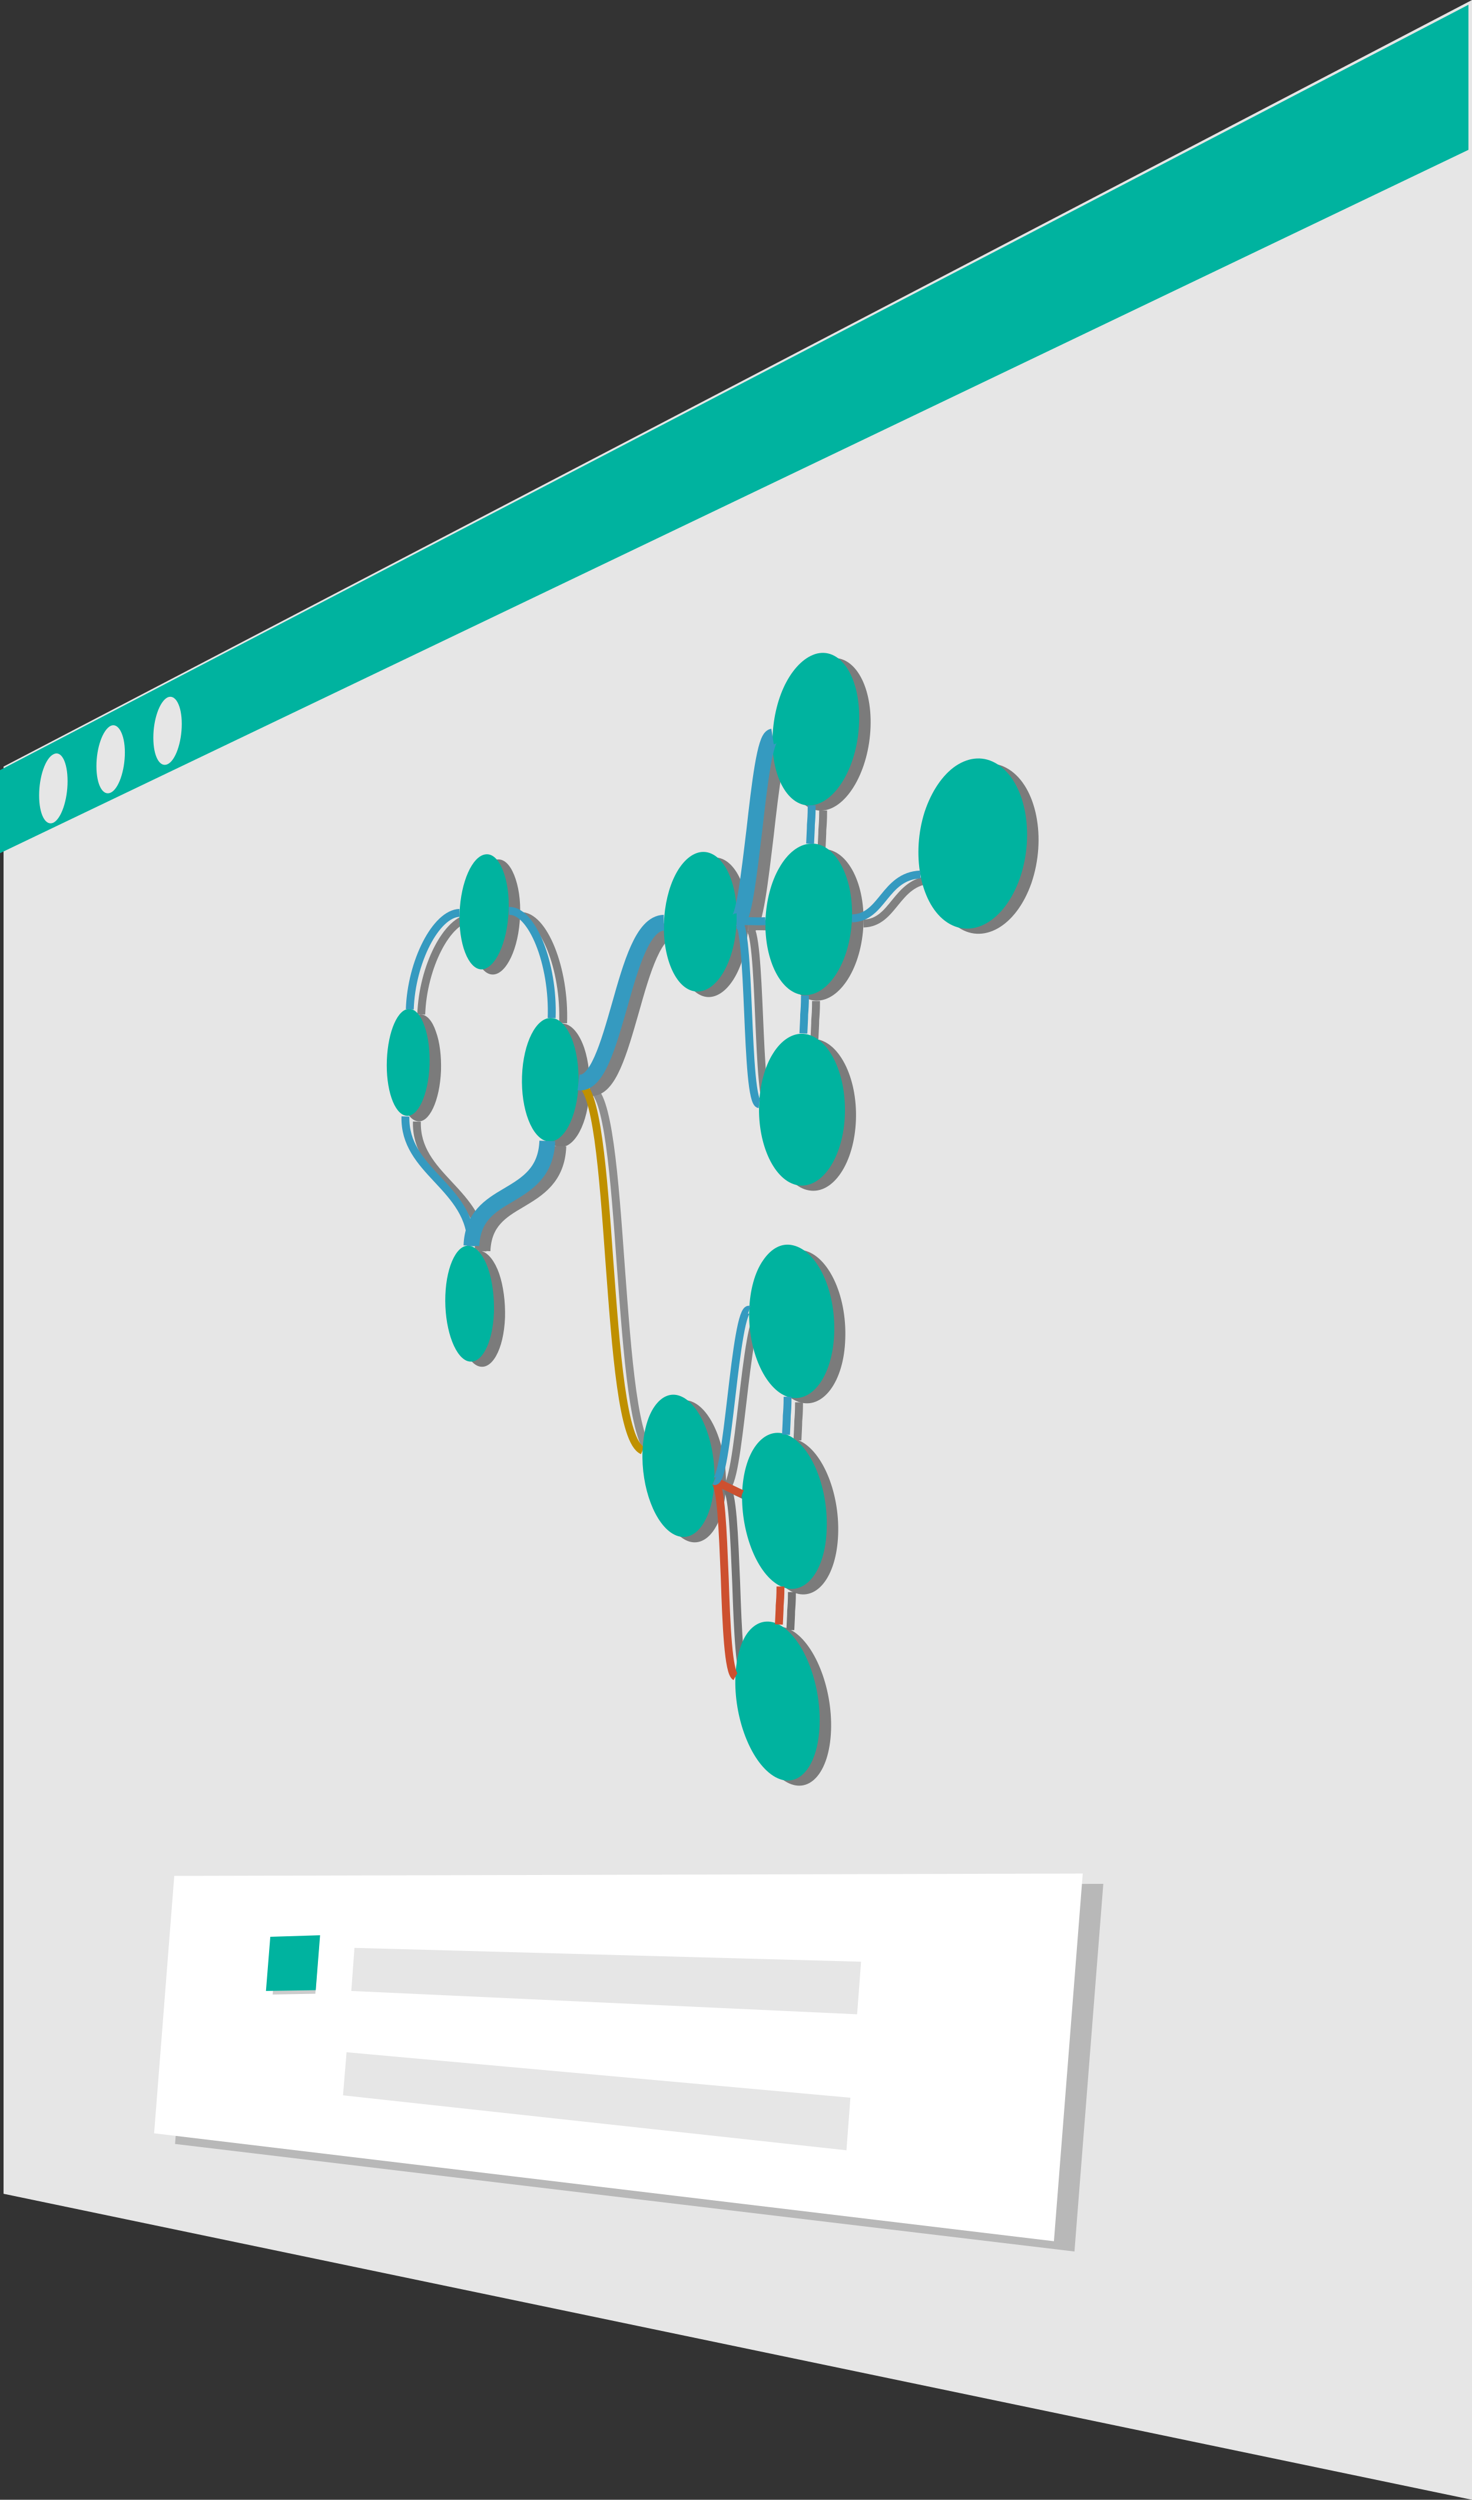 <?xml version="1.0" encoding="utf-8"?>
<!-- Generator: Adobe Illustrator 22.0.1, SVG Export Plug-In . SVG Version: 6.00 Build 0)  -->
<svg version="1.1" id="aee07f99-5223-45c5-8204-b56b0229636c"
	 xmlns="http://www.w3.org/2000/svg" xmlns:xlink="http://www.w3.org/1999/xlink" x="0px" y="0px" viewBox="0 0 372.5 632.3"
	 style="enable-background:new 0 0 372.5 632.3;" xml:space="preserve">
<rect x="0" y="0" width="372.5" height="632.3" fill="#333333" stroke="none"/>
<style type="text/css">
	.st0{fill:#E6E6E6;}
	.st1{fill-opacity:0;}
	.st2{fill:none;stroke:#8E8E8E;stroke-width:2;stroke-linejoin:round;stroke-miterlimit:10;}
	.st3{fill:#7B7B7B;}
	.st4{fill:none;stroke:#808080;stroke-width:2;stroke-linejoin:round;stroke-miterlimit:10;}
	.st5{fill:none;stroke:#808080;stroke-width:4;stroke-linejoin:round;stroke-miterlimit:10;}
	.st6{fill:none;stroke:#727272;stroke-width:2;stroke-linejoin:round;stroke-miterlimit:10;}
	.st7{fill:#00B39F;}
	.st8{opacity:0.2;enable-background:new    ;}
	.st9{fill:#FFFFFF;}
	.st10{fill:none;stroke:#BF9000;stroke-width:2;stroke-linejoin:round;stroke-miterlimit:10;}
	.st11{fill:none;stroke:#359AC0;stroke-width:2;stroke-linejoin:round;stroke-miterlimit:10;}
	.st12{fill:none;stroke:#359AC0;stroke-width:4;stroke-linejoin:round;stroke-miterlimit:10;}
	.st13{fill:none;stroke:#CD502F;stroke-width:2;stroke-linejoin:round;stroke-miterlimit:10;}
</style>
<polygon class="st0" points="372.5,632.3 0.9,554.9 0.9,193.9 372.5,0 "/>
<g>
	<path class="st1" d="M165.5,368.2c-5.1-2.2-6.7-25.3-8.4-48c-1.6-22.4-3.2-44.3-7.8-44.9"/>
	<path class="st2" d="M165.5,368.2c-5.1-2.2-6.7-25.3-8.4-48c-1.6-22.4-3.2-44.3-7.8-44.9"/>
	<path class="st3" d="M119.2,232.2L119.2,232.2c0.3-7.8,3.2-14.4,6.6-14.8l0,0c1.7-0.2,3.2,1.2,4.3,3.9c1.1,2.7,1.7,6.4,1.5,10.4
		l0,0c-0.3,8.2-3.5,14.8-6.9,14.8l0,0C121.3,246.5,118.9,240.1,119.2,232.2z"/>
	<path class="st3" d="M100.8,269.5L100.8,269.5c0.3-7.3,2.8-13.1,5.8-12.9l0,0c1.4,0.1,2.8,1.6,3.7,4.3c1,2.7,1.4,6.2,1.3,9.9l0,0
		c-0.3,7.6-3,13.4-6,12.8l0,0C102.6,283.1,100.5,276.8,100.8,269.5z"/>
	<path class="st1" d="M119.2,232.2c-6,0.2-12.2,12.4-12.6,24.4"/>
	<path class="st4" d="M119.2,232.2c-6,0.2-12.2,12.4-12.6,24.4"/>
	<path class="st3" d="M242,234.2L242,234.2c-6.3-4.8-8.5-17-5.1-27.6l0,0c1.7-5.1,4.5-9.3,7.9-11.6c3.5-2.3,7.2-2.5,10.5-0.4l0,0
		c7,4.4,9.6,17.4,5.7,28.8l0,0C257.1,234.5,248.5,239.2,242,234.2z"/>
	<path class="st3" d="M134.9,273.6L134.9,273.6c0.3-8.4,3.6-15,7.5-14.7l0,0c1.9,0.1,3.7,1.9,5,5c1.3,3.1,1.9,7.2,1.8,11.5l0,0
		c-0.3,8.8-3.9,15.4-7.9,14.7l0,0C137.5,289.3,134.6,281.9,134.9,273.6z"/>
	<path class="st3" d="M115.5,328.9L115.5,328.9c0.3-7.8,3.2-13.4,6.5-12.4l0,0c1.6,0.5,3.2,2.5,4.3,5.6c1.1,3.2,1.6,7.2,1.5,11.1
		l0,0c-0.3,8.2-3.4,13.7-6.9,12.3l0,0C117.7,344.2,115.2,336.7,115.5,328.9z"/>
	<path class="st1" d="M141.3,289.9c-0.3,8-5.2,10.9-9.9,13.7c-4.6,2.7-9,5.4-9.3,12.8"/>
	<path class="st5" d="M141.3,289.9c-0.3,8-5.2,10.9-9.9,13.7c-4.6,2.7-9,5.4-9.3,12.8"/>
	<path class="st1" d="M235.8,222.5c-4.6,0.2-7,3-9.2,5.7c-2.2,2.7-4.2,5.3-8.1,5.4"/>
	<path class="st4" d="M235.8,222.5c-4.6,0.2-7,3-9.2,5.7c-2.2,2.7-4.2,5.3-8.1,5.4"/>
	<path class="st1" d="M122.1,316.5c0.3-7.4-4.2-12.3-8.6-17c-4.2-4.5-8.2-8.9-8-15.8"/>
	<path class="st4" d="M122.1,316.5c0.3-7.4-4.2-12.3-8.6-17c-4.2-4.5-8.2-8.9-8-15.8"/>
	<path class="st1" d="M142.5,258.8c0.5-13.8-5-27.3-10.8-27.1"/>
	<path class="st4" d="M142.5,258.8c0.5-13.8-5-27.3-10.8-27.1"/>
	<path class="st3" d="M204.7,301.1L204.7,301.1c-5.9-1-10.2-10.2-9.8-20.4l0,0c0.2-4.9,1.4-9.6,3.5-12.9c2.1-3.4,4.9-5.2,7.7-5l0,0
		c6.1,0.4,10.9,9.6,10.5,20.5l0,0C216.2,294.2,210.8,302.2,204.7,301.1z"/>
	<path class="st3" d="M179.2,252.2L179.2,252.2c-5-0.2-8.6-8-8.3-17.4l0,0c0.2-4.5,1.2-8.9,3-12.3c1.8-3.4,4.2-5.4,6.6-5.6l0,0
		c5.2-0.4,9.2,7.4,8.8,17.4l0,0C188.9,244.4,184.3,252.3,179.2,252.2z"/>
	<path class="st3" d="M206.5,253.1L206.5,253.1c-5.9-0.2-10.2-8.7-9.9-18.9l0,0c0.2-4.9,1.4-9.7,3.5-13.3c2.1-3.7,4.9-5.9,7.8-6.1
		l0,0c6.1-0.5,11,8,10.6,18.9l0,0C218.1,244.6,212.6,253.3,206.5,253.1z"/>
	<path class="st1" d="M194.9,280.7c-1.8-0.2-2.3-11.9-2.8-23.4c-0.5-11.5-1-23-2.8-22.9"/>
	<path class="st4" d="M194.9,280.7c-1.8-0.2-2.3-11.9-2.8-23.4c-0.5-11.5-1-23-2.8-22.9"/>
	<path class="st1" d="M189.3,234.3c1.8,0,2.7,0,3.6,0c0.9,0,1.8,0.1,3.7,0"/>
	<path class="st4" d="M189.3,234.3c1.8,0,2.7,0,3.6,0c0.9,0,1.8,0.1,3.7,0"/>
	<path class="st1" d="M206.1,262.8c0.1-2.4,0.2-3.6,0.2-4.8c0.1-1.2,0.2-2.4,0.2-4.8"/>
	<path class="st4" d="M206.1,262.8c0.1-2.4,0.2-3.6,0.2-4.8c0.1-1.2,0.2-2.4,0.2-4.8"/>
	<path class="st1" d="M170.9,234.8c-5.3,0.1-8.3,10.6-11.2,20.9c-2.9,10.1-5.7,20.1-10.4,19.5"/>
	<path class="st5" d="M170.9,234.8c-5.3,0.1-8.3,10.6-11.2,20.9c-2.9,10.1-5.7,20.1-10.4,19.5"/>
	<path class="st3" d="M208.3,205L208.3,205c-5.9,0.6-10.3-7.2-9.9-17.4l0,0c0.2-4.9,1.4-9.9,3.5-13.8c2.1-3.9,4.9-6.5,7.8-7.2l0,0
		c6.2-1.4,11,6.4,10.6,17.3l0,0C219.9,194.9,214.4,204.4,208.3,205z"/>
	<path class="st1" d="M207.9,214.7c0.1-2.4,0.2-3.6,0.2-4.8c0.1-1.2,0.2-2.4,0.2-4.9"/>
	<path class="st4" d="M207.9,214.7c0.1-2.4,0.2-3.6,0.2-4.8c0.1-1.2,0.2-2.4,0.2-4.9"/>
	<path class="st1" d="M189.3,234.3c1.8,0,3.1-11.5,4.5-23.1c1.3-11.6,2.7-23.3,4.6-23.6"/>
	<path class="st5" d="M189.3,234.3c1.8,0,3.1-11.5,4.5-23.1c1.3-11.6,2.7-23.3,4.6-23.6"/>
	<path class="st3" d="M198.6,450.5L198.6,450.5c-5.8-3.7-10-14.8-9.6-25.1l0,0c0.2-4.9,1.4-9.1,3.4-11.5c2.1-2.5,4.8-3.1,7.6-1.7
		l0,0c6,3.1,10.7,14.5,10.3,25.5l0,0C209.9,448.6,204.6,454.3,198.6,450.5z"/>
	<path class="st3" d="M173.6,389.6L173.6,389.6c-4.9-2.4-8.5-11.9-8.1-21.3l0,0c0.2-4.5,1.2-8.5,3-11.1c1.8-2.6,4.1-3.6,6.5-2.7l0,0
		c5.1,1.9,9,11.6,8.7,21.6l0,0C183.2,386,178.6,392,173.6,389.6z"/>
	<path class="st3" d="M200.4,402.6L200.4,402.6c-5.8-2.8-10-13.3-9.7-23.6l0,0c0.2-4.9,1.4-9.2,3.5-12c2.1-2.8,4.8-3.8,7.6-2.8l0,0
		c6,2.2,10.7,12.9,10.3,23.9l0,0C211.7,399.1,206.4,405.5,200.4,402.6z"/>
	<path class="st1" d="M189,425.5c-1.8-1-2.3-13.1-2.7-25c-0.5-11.9-0.9-23.7-2.7-24.5"/>
	<path class="st6" d="M189,425.5c-1.8-1-2.3-13.1-2.7-25c-0.5-11.9-0.9-23.7-2.7-24.5"/>
	<path class="st1" d="M183.5,376c1.8,0.7,2.6,1.2,3.5,1.6c0.9,0.4,1.8,0.9,3.6,1.7"/>
	<path class="st6" d="M183.5,376c1.8,0.7,2.6,1.2,3.5,1.6c0.9,0.4,1.8,0.9,3.6,1.7"/>
	<path class="st1" d="M200,412.3c0.1-2.4,0.2-3.6,0.2-4.8c0.1-1.2,0.2-2.4,0.2-4.8"/>
	<path class="st6" d="M200,412.3c0.1-2.4,0.2-3.6,0.2-4.8c0.1-1.2,0.2-2.4,0.2-4.8"/>
	<path class="st3" d="M202.1,354.6L202.1,354.6c-5.8-2-10.1-11.8-9.7-22.1l0,0c0.2-4.9,1.4-9.4,3.5-12.4c2.1-3.1,4.8-4.5,7.6-3.8
		l0,0c6.1,1.4,10.8,11.3,10.4,22.3l0,0C213.6,349.5,208.2,356.7,202.1,354.6z"/>
	<path class="st1" d="M201.8,364.3c0.1-2.4,0.2-3.6,0.2-4.8c0.1-1.2,0.2-2.4,0.2-4.8"/>
	<path class="st4" d="M201.8,364.3c0.1-2.4,0.2-3.6,0.2-4.8c0.1-1.2,0.2-2.4,0.2-4.8"/>
	<path class="st1" d="M183.5,376c1.8,0.8,3.1-10.3,4.4-21.4c1.3-11.2,2.7-22.5,4.5-21.9"/>
	<path class="st4" d="M183.5,376c1.8,0.8,3.1-10.3,4.4-21.4c1.3-11.2,2.7-22.5,4.5-21.9"/>
</g>
<title>browsing</title>
<polygon class="st7" points="371.6,37.9 0,215.8 0,194.8 371.6,1.2 "/>
<path class="st0" d="M17.1,197.6c0,4.8-1.6,9.5-3.6,10.5c-2,0.9-3.6-2.1-3.6-6.9s1.6-9.4,3.6-10.4C15.5,189.7,17.1,192.7,17.1,197.6
	z"/>
<path class="st0" d="M31.6,190.3c0,4.7-1.6,9.3-3.6,10.2c-2,0.9-3.6-2-3.6-6.7s1.6-9.2,3.6-10.2C29.9,182.7,31.6,185.7,31.6,190.3z"
	/>
<path class="st0" d="M46,183.1c0,4.7-1.6,9.3-3.6,10.2c-2,0.9-3.6-2-3.6-6.7s1.6-9.2,3.6-10.2C44.4,175.5,46,178.5,46,183.1z"/>
<polygon class="st8" points="271.9,569.5 44.3,542.3 49.4,477.2 279.2,476.5 "/>
<polygon class="st9" points="266.7,566.9 39,539.6 44.1,474.5 274,473.9 "/>
<polygon class="st8" points="79.8,504.3 69,504.5 70,492.8 80.7,492.4 "/>
<polygon class="st7" points="79.9,503.4 67.3,503.6 68.4,489.9 81,489.5 "/>
<polygon class="st0" points="216.9,509.5 88.9,503.6 89.7,492.7 217.9,496.2 "/>
<polygon class="st0" points="214.2,543.9 86.8,530 87.7,519.1 215.2,530.6 "/>
<g>
	<path class="st1" d="M162.6,366.9c-5.1-2.2-6.7-25.3-8.4-48c-1.6-22.4-3.2-44.3-7.8-44.9"/>
	<path class="st10" d="M162.6,366.9c-5.1-2.2-6.7-25.3-8.4-48c-1.6-22.4-3.2-44.3-7.8-44.9"/>
	<path class="st7" d="M116.3,230.9L116.3,230.9c0.3-7.8,3.2-14.4,6.6-14.8l0,0c1.7-0.2,3.2,1.2,4.3,3.9c1.1,2.7,1.7,6.4,1.5,10.4
		l0,0c-0.3,8.2-3.5,14.8-6.9,14.8l0,0C118.5,245.1,116,238.7,116.3,230.9z"/>
	<path class="st7" d="M97.9,268.1L97.9,268.1c0.3-7.3,2.8-13.1,5.8-12.9l0,0c1.4,0.1,2.8,1.6,3.7,4.3c1,2.7,1.4,6.2,1.3,9.9l0,0
		c-0.3,7.6-3,13.4-6,12.8l0,0C99.7,281.7,97.6,275.4,97.9,268.1z"/>
	<path class="st1" d="M116.3,230.9c-6,0.2-12.2,12.4-12.6,24.4"/>
	<path class="st11" d="M116.3,230.9c-6,0.2-12.2,12.4-12.6,24.4"/>
	<path class="st7" d="M239.1,232.9L239.1,232.9c-6.3-4.8-8.5-17-5.1-27.6l0,0c1.7-5.1,4.5-9.3,7.9-11.6c3.5-2.3,7.2-2.5,10.5-0.4
		l0,0c7,4.4,9.6,17.4,5.7,28.8l0,0C254.2,233.2,245.7,237.9,239.1,232.9z"/>
	<path class="st7" d="M132.1,272.2L132.1,272.2c0.3-8.4,3.6-15,7.5-14.7l0,0c1.9,0.1,3.7,1.9,5,5c1.3,3.1,1.9,7.2,1.8,11.5l0,0
		c-0.3,8.8-3.9,15.4-7.9,14.7l0,0C134.6,287.9,131.8,280.6,132.1,272.2z"/>
	<path class="st7" d="M112.7,327.6L112.7,327.6c0.3-7.8,3.2-13.4,6.5-12.4l0,0c1.6,0.5,3.2,2.5,4.3,5.6c1.1,3.2,1.6,7.2,1.5,11.1
		l0,0c-0.3,8.2-3.4,13.7-6.9,12.3l0,0C114.8,342.8,112.4,335.4,112.7,327.6z"/>
	<path class="st1" d="M138.5,288.6c-0.3,8-5.2,10.9-9.9,13.7c-4.6,2.7-9,5.4-9.3,12.8"/>
	<path class="st12" d="M138.5,288.6c-0.3,8-5.2,10.9-9.9,13.7c-4.6,2.7-9,5.4-9.3,12.8"/>
	<path class="st1" d="M232.9,221.2c-4.6,0.2-7,3-9.2,5.7c-2.2,2.7-4.2,5.3-8.1,5.4"/>
	<path class="st11" d="M232.9,221.2c-4.6,0.2-7,3-9.2,5.7c-2.2,2.7-4.2,5.3-8.1,5.4"/>
	<path class="st1" d="M119.2,315.2c0.3-7.4-4.2-12.3-8.6-17c-4.2-4.5-8.2-8.9-8-15.8"/>
	<path class="st11" d="M119.2,315.2c0.3-7.4-4.2-12.3-8.6-17c-4.2-4.5-8.2-8.9-8-15.8"/>
	<path class="st1" d="M139.6,257.5c0.5-13.8-5-27.3-10.8-27.1"/>
	<path class="st11" d="M139.6,257.5c0.5-13.8-5-27.3-10.8-27.1"/>
	<path class="st7" d="M201.9,299.8L201.9,299.8c-5.9-1-10.2-10.2-9.8-20.4l0,0c0.2-4.9,1.4-9.6,3.5-12.9c2.1-3.4,4.9-5.2,7.7-5l0,0
		c6.1,0.4,10.9,9.6,10.5,20.5l0,0C213.4,292.9,207.9,300.8,201.9,299.8z"/>
	<path class="st7" d="M176.3,250.8L176.3,250.8c-5-0.2-8.6-8-8.3-17.4l0,0c0.2-4.5,1.2-8.9,3-12.3c1.8-3.4,4.2-5.4,6.6-5.6l0,0
		c5.2-0.4,9.2,7.4,8.8,17.4l0,0C186.1,243,181.5,251,176.3,250.8z"/>
	<path class="st7" d="M203.6,251.7L203.6,251.7c-5.9-0.2-10.2-8.7-9.9-18.9l0,0c0.2-4.9,1.4-9.7,3.5-13.3c2.1-3.7,4.9-5.9,7.8-6.1
		l0,0c6.1-0.5,11,8,10.6,18.9l0,0C215.2,243.2,209.7,251.9,203.6,251.7z"/>
	<path class="st1" d="M192.1,279.3c-1.8-0.2-2.3-11.9-2.8-23.4c-0.5-11.5-1-23-2.8-22.9"/>
	<path class="st11" d="M192.1,279.3c-1.8-0.2-2.3-11.9-2.8-23.4c-0.5-11.5-1-23-2.8-22.9"/>
	<path class="st1" d="M186.4,233c1.8,0,2.7,0,3.6,0c0.9,0,1.8,0.1,3.7,0"/>
	<path class="st11" d="M186.4,233c1.8,0,2.7,0,3.6,0c0.9,0,1.8,0.1,3.7,0"/>
	<path class="st1" d="M203.3,261.4c0.1-2.4,0.2-3.6,0.2-4.8c0.1-1.2,0.2-2.4,0.2-4.8"/>
	<path class="st11" d="M203.3,261.4c0.1-2.4,0.2-3.6,0.2-4.8c0.1-1.2,0.2-2.4,0.2-4.8"/>
	<path class="st1" d="M168,233.4c-5.3,0.1-8.3,10.6-11.2,20.9c-2.9,10.1-5.7,20.1-10.4,19.5"/>
	<path class="st12" d="M168,233.4c-5.3,0.1-8.3,10.6-11.2,20.9c-2.9,10.1-5.7,20.1-10.4,19.5"/>
	<path class="st7" d="M205.4,203.7L205.4,203.7c-5.9,0.6-10.3-7.2-9.9-17.4l0,0c0.2-4.9,1.4-9.9,3.5-13.8c2.1-3.9,4.9-6.5,7.8-7.2
		l0,0c6.2-1.4,11,6.4,10.6,17.3l0,0C217.1,193.6,211.6,203,205.4,203.7z"/>
	<path class="st1" d="M205,213.4c0.1-2.4,0.2-3.6,0.2-4.8c0.1-1.2,0.2-2.4,0.2-4.9"/>
	<path class="st11" d="M205,213.4c0.1-2.4,0.2-3.6,0.2-4.8c0.1-1.2,0.2-2.4,0.2-4.9"/>
	<path class="st1" d="M186.4,233c1.8,0,3.1-11.5,4.5-23.1c1.3-11.6,2.7-23.3,4.6-23.6"/>
	<path class="st12" d="M186.4,233c1.8,0,3.1-11.5,4.5-23.1c1.3-11.6,2.7-23.3,4.6-23.6"/>
	<path class="st7" d="M195.7,449.2L195.7,449.2c-5.8-3.7-10-14.8-9.6-25.1l0,0c0.2-4.9,1.4-9.1,3.4-11.5c2.1-2.5,4.8-3.1,7.6-1.7
		l0,0c6,3.1,10.7,14.5,10.3,25.5l0,0C207,447.3,201.7,453,195.7,449.2z"/>
	<path class="st7" d="M170.7,388.2L170.7,388.2c-4.9-2.4-8.5-11.9-8.1-21.3l0,0c0.2-4.5,1.2-8.5,3-11.1c1.8-2.6,4.1-3.6,6.5-2.7l0,0
		c5.1,1.9,9,11.6,8.7,21.6l0,0C180.3,384.6,175.8,390.7,170.7,388.2z"/>
	<path class="st7" d="M197.5,401.2L197.5,401.2c-5.8-2.8-10-13.3-9.7-23.6l0,0c0.2-4.9,1.4-9.2,3.5-12c2.1-2.8,4.8-3.8,7.6-2.8l0,0
		c6,2.2,10.7,12.9,10.3,23.9l0,0C208.9,397.7,203.5,404.1,197.5,401.2z"/>
	<path class="st1" d="M186.1,424.1c-1.8-1-2.3-13.1-2.7-25c-0.5-11.9-0.9-23.7-2.7-24.5"/>
	<path class="st13" d="M186.1,424.1c-1.8-1-2.3-13.1-2.7-25c-0.5-11.9-0.9-23.7-2.7-24.5"/>
	<path class="st1" d="M180.7,374.6c1.8,0.7,2.6,1.2,3.5,1.6c0.9,0.4,1.8,0.9,3.6,1.7"/>
	<path class="st13" d="M180.7,374.6c1.8,0.7,2.6,1.2,3.5,1.6c0.9,0.4,1.8,0.9,3.6,1.7"/>
	<path class="st1" d="M197.1,410.9c0.1-2.4,0.2-3.6,0.2-4.8c0.1-1.2,0.2-2.4,0.2-4.8"/>
	<path class="st13" d="M197.1,410.9c0.1-2.4,0.2-3.6,0.2-4.8c0.1-1.2,0.2-2.4,0.2-4.8"/>
	<path class="st7" d="M199.3,353.3L199.3,353.3c-5.8-2-10.1-11.8-9.7-22.1l0,0c0.2-4.9,1.4-9.4,3.5-12.4c2.1-3.1,4.8-4.5,7.6-3.8
		l0,0c6.1,1.4,10.8,11.3,10.4,22.3l0,0C210.7,348.2,205.3,355.3,199.3,353.3z"/>
	<path class="st1" d="M198.9,362.9c0.1-2.4,0.2-3.6,0.2-4.8c0.1-1.2,0.2-2.4,0.2-4.8"/>
	<path class="st11" d="M198.9,362.9c0.1-2.4,0.2-3.6,0.2-4.8c0.1-1.2,0.2-2.4,0.2-4.8"/>
	<path class="st1" d="M180.7,374.6c1.8,0.8,3.1-10.3,4.4-21.4c1.3-11.2,2.7-22.5,4.5-21.9"/>
	<path class="st11" d="M180.7,374.6c1.8,0.8,3.1-10.3,4.4-21.4c1.3-11.2,2.7-22.5,4.5-21.9"/>
</g>
</svg>
